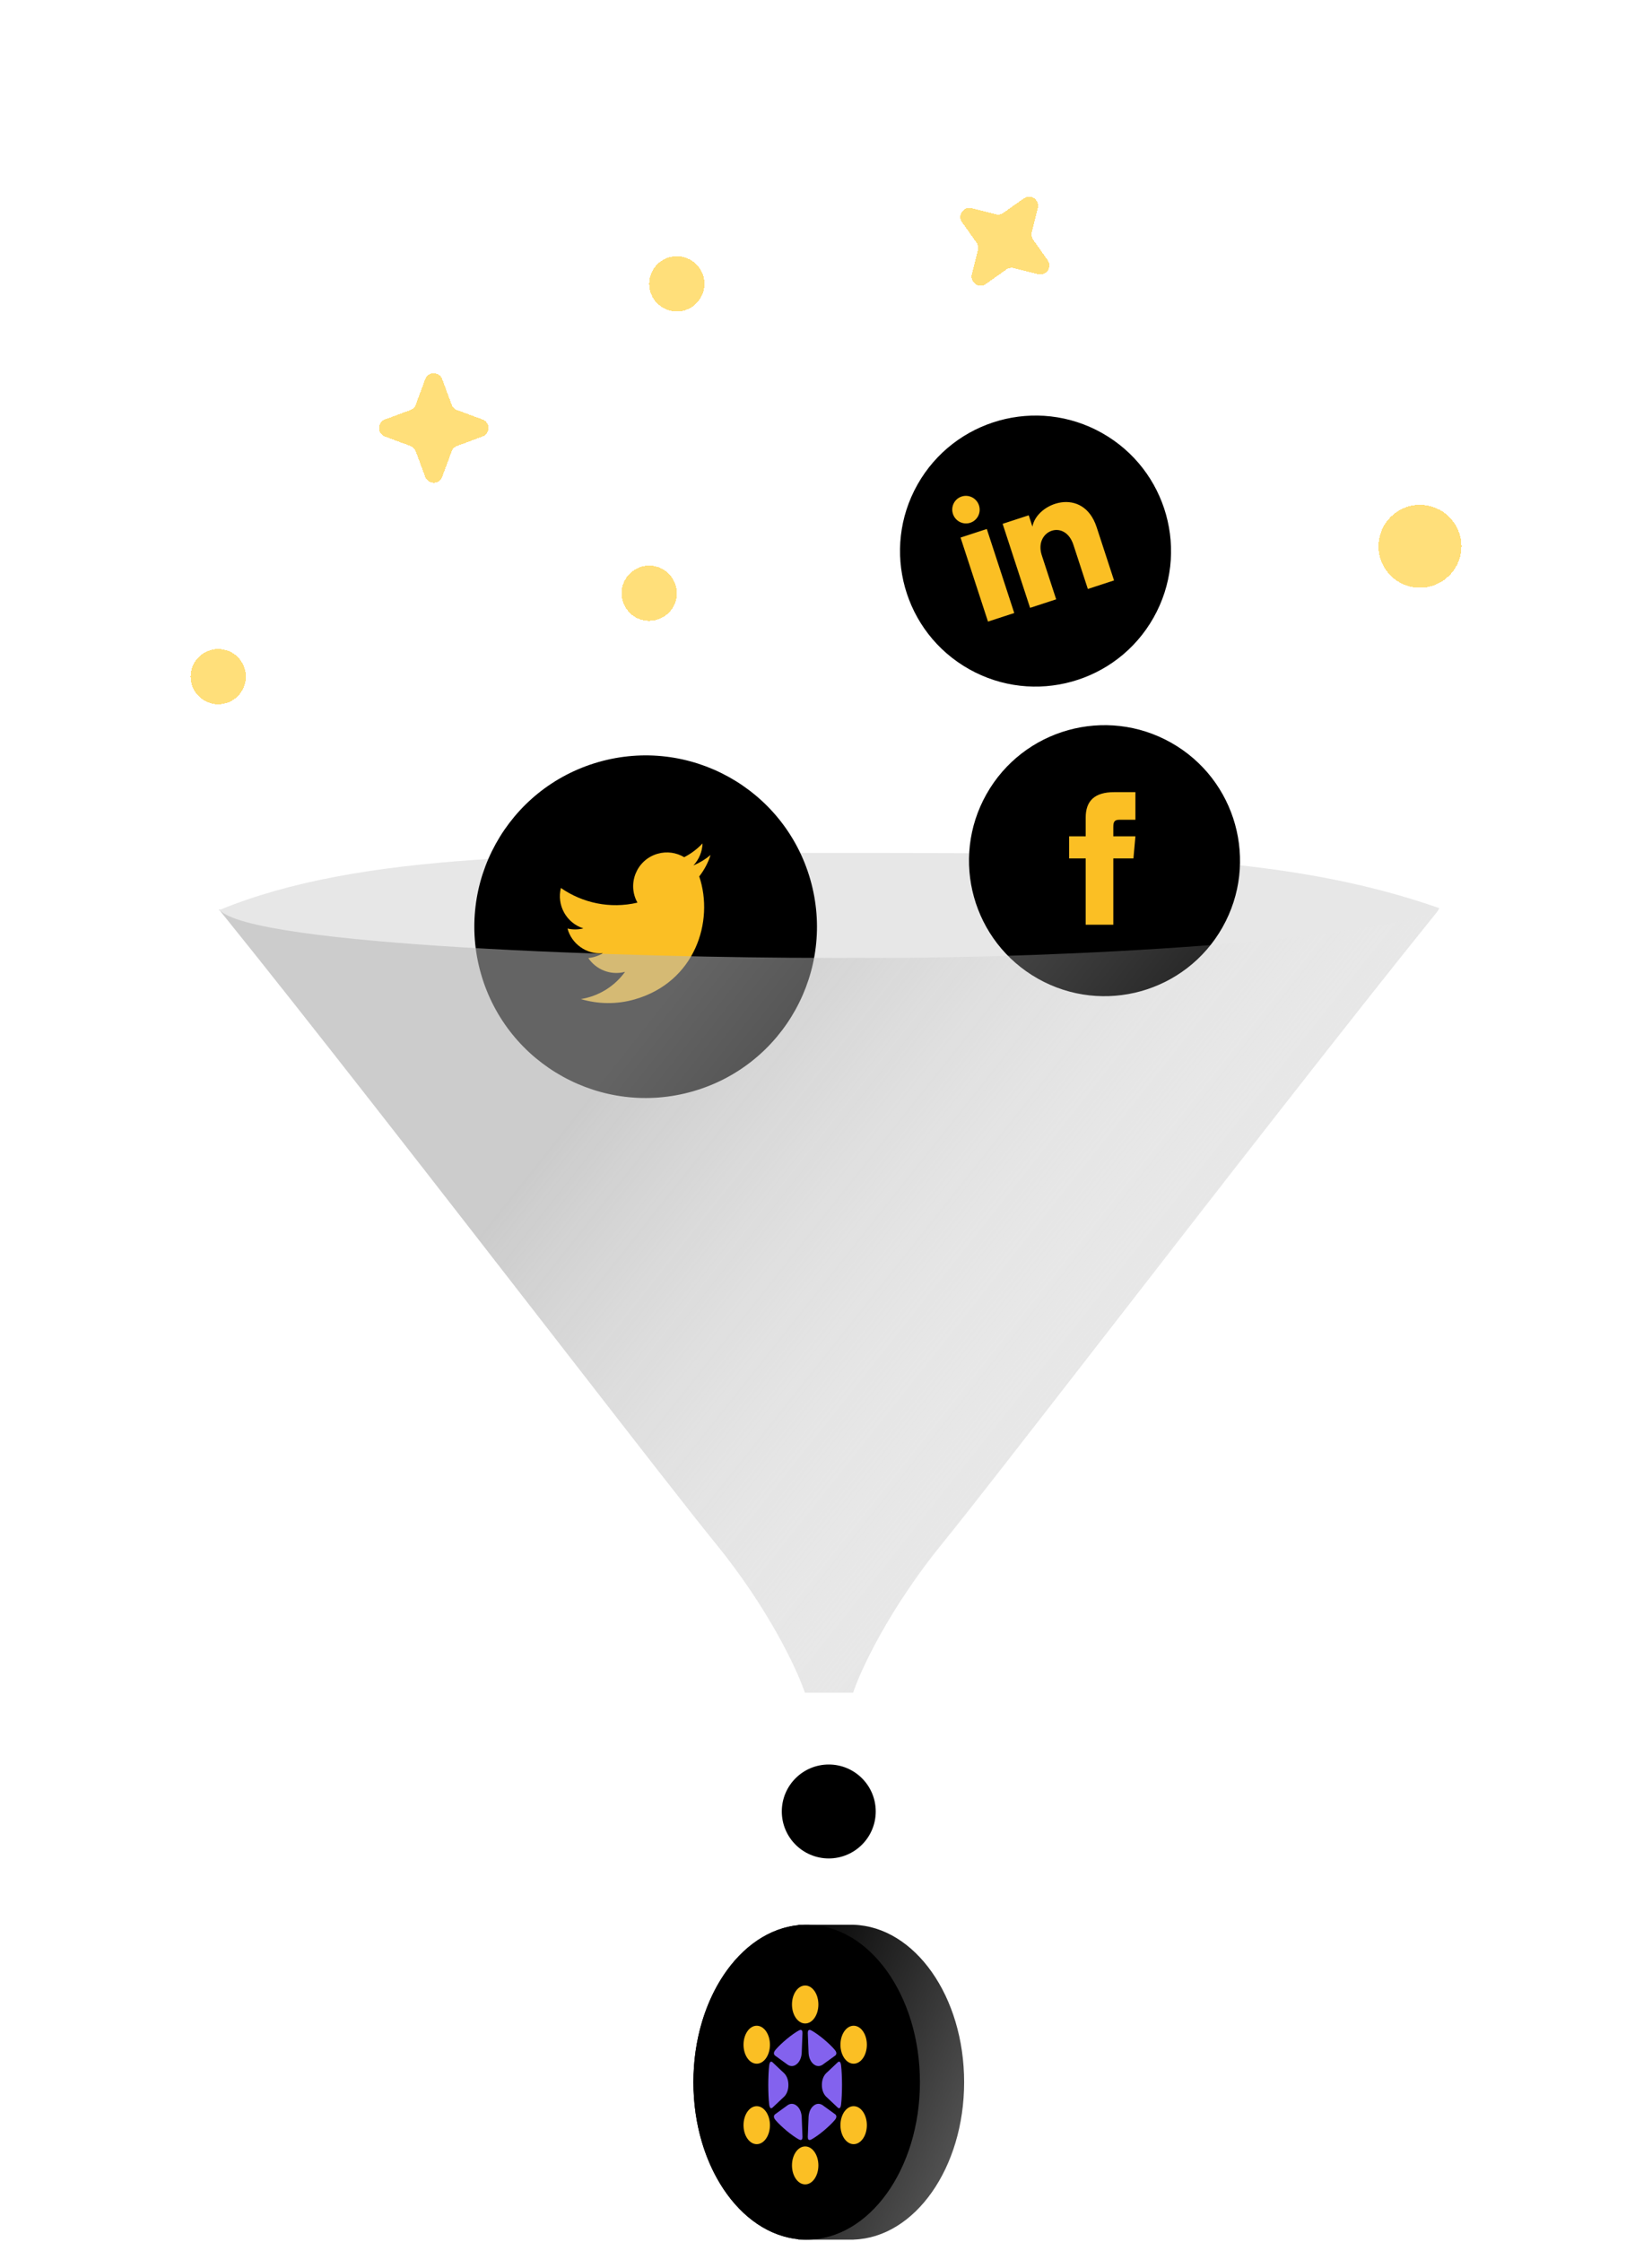 <svg width="182" height="247" viewBox="0 0 182 247" fill="none" xmlns="http://www.w3.org/2000/svg">
<path fill-rule="evenodd" clip-rule="evenodd" d="M88.884 246.751H93.739H94.044V246.746C100.795 246.521 106.218 238.843 106.218 229.403C106.218 219.964 100.795 212.285 94.044 212.06V212.055H93.739H87.957V212.101C81.492 212.751 76.392 220.249 76.392 229.403C76.392 238.557 81.492 246.055 87.957 246.705V246.751H88.855C88.86 246.751 88.865 246.751 88.87 246.751C88.875 246.751 88.879 246.751 88.884 246.751Z" fill="url(#paint0_linear_44_87)"/>
<g opacity="0.55" filter="url(#filter0_i_44_87)">
<path d="M24.308 100.207C39.566 93.969 60.96 93.969 91.195 93.969C121.703 93.969 141.218 93.969 158.566 100.055C158.566 100.055 158.463 100.29 158.285 100.51C148.604 112.503 133.494 131.975 121.513 147.414L121.512 147.415C113.192 158.137 106.38 166.915 103.945 169.891C97.969 177.195 94.815 184 93.986 186.49H88.673C87.844 184 84.69 177.195 78.714 169.891C76.278 166.914 69.467 158.137 61.146 147.414L61.146 147.413C49.097 131.887 33.884 112.282 24.209 100.307C24.154 100.29 24.099 100.274 24.044 100.258C24.08 100.251 24.117 100.244 24.153 100.237C24.137 100.217 24.121 100.197 24.105 100.177C24.172 100.187 24.24 100.197 24.308 100.207Z" fill="#D3D3D3"/>
</g>
<g filter="url(#filter1_i_44_87)">
<circle cx="71.131" cy="102.099" r="18.87" transform="rotate(-16.037 71.131 102.099)" fill="black"/>
</g>
<g clip-path="url(#clip0_44_87)">
<path d="M78.284 94.198C77.725 94.666 77.092 95.055 76.394 95.35C77.005 94.696 77.371 93.833 77.397 92.922C76.825 93.529 76.146 94.047 75.378 94.441C74.528 93.934 73.474 93.767 72.446 94.062C70.14 94.725 69.064 97.364 70.227 99.448C67.217 100.152 64.176 99.487 61.793 97.832C61.319 99.707 62.373 101.677 64.269 102.284C63.679 102.433 63.081 102.431 62.523 102.301C62.96 103.967 64.591 105.174 66.408 105.025C65.944 105.306 65.403 105.496 64.812 105.55C65.674 106.838 67.289 107.491 68.862 107.071C67.698 108.68 65.958 109.75 63.999 110.071C65.871 110.63 67.919 110.681 69.935 110.102C76.567 108.195 78.704 101.517 77.034 96.559C77.586 95.854 78.011 95.051 78.284 94.198Z" fill="#FBBF24"/>
</g>
<g filter="url(#filter2_i_44_87)">
<circle cx="114.084" cy="60.715" r="14.928" transform="rotate(29.41 114.084 60.715)" fill="black"/>
</g>
<g clip-path="url(#clip1_44_87)">
<path d="M107.853 55.681C108.114 56.48 107.684 57.338 106.891 57.597C106.098 57.855 105.245 57.418 104.984 56.619C104.723 55.82 105.153 54.962 105.946 54.703C106.739 54.445 107.593 54.883 107.853 55.681ZM108.716 58.281L105.822 59.226L108.846 68.484L111.739 67.539L108.716 58.281ZM113.334 56.773L110.459 57.712L113.483 66.969L116.358 66.03L114.771 61.171C113.889 58.468 117.305 57.108 118.26 60.031L119.847 64.891L122.733 63.948L120.818 58.086C119.329 53.527 114.221 55.379 113.741 58.02L113.334 56.773Z" fill="#FBBF24"/>
</g>
<g filter="url(#filter3_i_44_87)">
<circle cx="121.683" cy="94.825" r="14.928" transform="rotate(29.41 121.683 94.825)" fill="black"/>
</g>
<g clip-path="url(#clip2_44_87)">
<path d="M119.61 92.142H117.784V94.577H119.61V101.881H122.653V94.577H124.87L125.088 92.142H122.653V91.127C122.653 90.546 122.77 90.316 123.332 90.316H125.088V87.273H122.77C120.581 87.273 119.61 88.236 119.61 90.082V92.142Z" fill="#FBBF24"/>
</g>
<g filter="url(#filter4_bi_44_87)">
<path d="M61.147 147.414C69.467 158.137 76.279 166.914 78.715 169.891C84.69 177.195 87.844 184 88.674 186.49H93.986C94.816 184 97.969 177.195 103.945 169.891C106.381 166.914 113.192 158.137 121.513 147.414C133.605 131.831 148.886 112.14 158.555 100.177C150.957 103.707 117.175 105.582 96.175 105.534C94.444 105.53 92.549 105.534 91.001 105.534C70.914 105.534 27.392 104.27 24.105 100.177C33.774 112.14 49.054 131.831 61.147 147.414Z" fill="url(#paint1_linear_44_87)"/>
</g>
<g filter="url(#filter5_di_44_87)">
<circle cx="71.522" cy="65.36" r="3.043" fill="#FFCE34" fill-opacity="0.65" shape-rendering="crispEdges"/>
</g>
<g filter="url(#filter6_di_44_87)">
<circle cx="24.044" cy="74.547" r="3.043" fill="#FFCE34" fill-opacity="0.65" shape-rendering="crispEdges"/>
</g>
<g filter="url(#filter7_di_44_87)">
<circle cx="74.565" cy="31.273" r="3.043" fill="#FFCE34" fill-opacity="0.65" shape-rendering="crispEdges"/>
</g>
<g filter="url(#filter8_di_44_87)">
<circle cx="156.435" cy="60.186" r="4.565" fill="#FFCE34" fill-opacity="0.65" shape-rendering="crispEdges"/>
</g>
<circle cx="91.305" cy="199.577" r="5.174" fill="black"/>
<g filter="url(#filter9_i_44_87)">
<ellipse cx="88.87" cy="229.403" rx="12.478" ry="17.348" fill="black"/>
</g>
<path fill-rule="evenodd" clip-rule="evenodd" d="M84.64 229.699C84.643 228.913 84.675 228.111 84.74 227.568C84.802 227.065 84.975 227.096 85.104 227.206L86.417 228.444C86.718 228.765 86.858 229.231 86.857 229.689V229.725C86.858 230.184 86.718 230.65 86.417 230.971L85.104 232.209C84.975 232.319 84.802 232.35 84.74 231.847C84.675 231.304 84.643 230.501 84.64 229.716C84.64 229.713 84.64 229.711 84.64 229.708V229.707V229.707C84.64 229.704 84.64 229.702 84.64 229.699Z" fill="#8362EE"/>
<path fill-rule="evenodd" clip-rule="evenodd" d="M92.764 229.699C92.761 228.913 92.729 228.111 92.663 227.568C92.603 227.065 92.429 227.096 92.3 227.206L90.987 228.444C90.686 228.765 90.546 229.231 90.547 229.689V229.725C90.546 230.184 90.686 230.65 90.987 230.971L92.3 232.209C92.429 232.319 92.603 232.35 92.663 231.847C92.729 231.304 92.761 230.501 92.764 229.716C92.764 229.713 92.764 229.711 92.764 229.708V229.707V229.707C92.764 229.704 92.764 229.702 92.764 229.699Z" fill="#8362EE"/>
<path fill-rule="evenodd" clip-rule="evenodd" d="M86.676 224.645C87.15 224.256 87.65 223.894 88.01 223.705C88.343 223.529 88.411 223.76 88.41 223.977L88.321 226.231C88.278 226.766 88.067 227.173 87.79 227.401L87.768 227.419C87.493 227.65 87.142 227.708 86.798 227.494L85.396 226.478C85.265 226.372 85.16 226.172 85.432 225.844C85.727 225.491 86.194 225.05 86.666 224.654C86.667 224.652 86.669 224.651 86.67 224.65L86.671 224.649L86.671 224.649C86.673 224.648 86.674 224.647 86.676 224.645Z" fill="#8362EE"/>
<path fill-rule="evenodd" clip-rule="evenodd" d="M90.738 234.761C91.209 234.364 91.677 233.924 91.971 233.57C92.244 233.243 92.138 233.043 92.007 232.936L90.605 231.92C90.261 231.706 89.91 231.765 89.635 231.995L89.613 232.014C89.337 232.241 89.126 232.649 89.083 233.184L88.994 235.438C88.992 235.654 89.06 235.885 89.394 235.71C89.754 235.52 90.253 235.158 90.728 234.769C90.729 234.768 90.731 234.767 90.732 234.765L90.733 234.765L90.733 234.765C90.735 234.763 90.736 234.762 90.738 234.761Z" fill="#8362EE"/>
<path fill-rule="evenodd" clip-rule="evenodd" d="M90.728 224.645C90.253 224.256 89.754 223.894 89.394 223.705C89.06 223.529 88.992 223.76 88.994 223.977L89.083 226.231C89.126 226.766 89.337 227.173 89.613 227.401L89.635 227.419C89.91 227.65 90.261 227.708 90.605 227.494L92.007 226.478C92.138 226.372 92.244 226.172 91.971 225.844C91.677 225.491 91.209 225.05 90.738 224.654C90.736 224.652 90.735 224.651 90.733 224.65L90.733 224.649L90.732 224.649C90.731 224.648 90.729 224.647 90.728 224.645Z" fill="#8362EE"/>
<path fill-rule="evenodd" clip-rule="evenodd" d="M86.666 234.761C86.194 234.364 85.727 233.924 85.432 233.57C85.16 233.243 85.265 233.043 85.396 232.936L86.798 231.92C87.142 231.706 87.493 231.765 87.768 231.995L87.79 232.014C88.067 232.241 88.278 232.649 88.321 233.184L88.41 235.438C88.411 235.654 88.343 235.885 88.01 235.71C87.65 235.52 87.15 235.158 86.676 234.769C86.674 234.768 86.673 234.767 86.671 234.765L86.671 234.765L86.67 234.765C86.669 234.763 86.667 234.762 86.666 234.761Z" fill="#8362EE"/>
<path d="M88.707 222.935C89.511 222.935 90.162 221.999 90.162 220.843C90.162 219.688 89.511 218.751 88.707 218.751C87.903 218.751 87.252 219.688 87.252 220.843C87.252 221.999 87.903 222.935 88.707 222.935Z" fill="#FBBF24"/>
<path d="M88.707 240.664C89.511 240.664 90.162 239.727 90.162 238.572C90.162 237.417 89.511 236.48 88.707 236.48C87.903 236.48 87.252 237.417 87.252 238.572C87.252 239.727 87.903 240.664 88.707 240.664Z" fill="#FBBF24"/>
<path d="M94.046 227.367C94.85 227.367 95.501 226.431 95.501 225.275C95.501 224.12 94.85 223.183 94.046 223.183C93.242 223.183 92.591 224.12 92.591 225.275C92.591 226.431 93.242 227.367 94.046 227.367Z" fill="#FBBF24"/>
<path d="M83.368 236.232C84.171 236.232 84.823 235.295 84.823 234.14C84.823 232.984 84.171 232.047 83.368 232.047C82.564 232.047 81.913 232.984 81.913 234.14C81.913 235.295 82.564 236.232 83.368 236.232Z" fill="#FBBF24"/>
<path d="M83.368 227.367C84.171 227.367 84.823 226.431 84.823 225.275C84.823 224.12 84.171 223.183 83.368 223.183C82.564 223.183 81.913 224.12 81.913 225.275C81.913 226.431 82.564 227.367 83.368 227.367Z" fill="#FBBF24"/>
<path d="M94.046 236.232C94.85 236.232 95.501 235.295 95.501 234.14C95.501 232.984 94.85 232.047 94.046 232.047C93.242 232.047 92.591 232.984 92.591 234.14C92.591 235.295 93.242 236.232 94.046 236.232Z" fill="#FBBF24"/>
<g filter="url(#filter10_di_44_87)">
<path d="M46.844 41.777C47.166 40.906 48.398 40.906 48.72 41.777L49.76 44.587C49.861 44.861 50.077 45.077 50.351 45.178L53.161 46.218C54.031 46.54 54.031 47.771 53.161 48.093L50.351 49.133C50.077 49.234 49.861 49.45 49.76 49.724L48.72 52.534C48.398 53.405 47.166 53.405 46.844 52.534L45.804 49.724C45.703 49.45 45.487 49.234 45.214 49.133L42.404 48.093C41.533 47.771 41.533 46.54 42.404 46.218L45.214 45.178C45.487 45.077 45.703 44.861 45.804 44.587L46.844 41.777Z" fill="#FFCE34" fill-opacity="0.65" shape-rendering="crispEdges"/>
</g>
<g filter="url(#filter11_di_44_87)">
<path d="M112.794 21.857C113.551 21.32 114.568 22.016 114.342 22.916L113.672 25.592C113.601 25.875 113.657 26.175 113.826 26.413L115.42 28.663C115.957 29.421 115.262 30.437 114.361 30.212L111.686 29.541C111.403 29.47 111.103 29.526 110.865 29.695L108.614 31.29C107.857 31.826 106.841 31.131 107.066 30.231L107.737 27.555C107.808 27.272 107.751 26.972 107.583 26.734L105.988 24.484C105.451 23.726 106.146 22.71 107.047 22.936L109.722 23.606C110.005 23.677 110.305 23.621 110.543 23.452L112.794 21.857Z" fill="#FFCE34" fill-opacity="0.65" shape-rendering="crispEdges"/>
</g>
<defs>
<filter id="filter0_i_44_87" x="24.044" y="93.969" width="134.521" height="92.522" filterUnits="userSpaceOnUse" color-interpolation-filters="sRGB">
<feFlood flood-opacity="0" result="BackgroundImageFix"/>
<feBlend mode="normal" in="SourceGraphic" in2="BackgroundImageFix" result="shape"/>
<feColorMatrix in="SourceAlpha" type="matrix" values="0 0 0 0 0 0 0 0 0 0 0 0 0 0 0 0 0 0 127 0" result="hardAlpha"/>
<feOffset/>
<feGaussianBlur stdDeviation="6.5"/>
<feComposite in2="hardAlpha" operator="arithmetic" k2="-1" k3="1"/>
<feColorMatrix type="matrix" values="0 0 0 0 0.496 0 0 0 0 0.528 0 0 0 0 0.558 0 0 0 1 0"/>
<feBlend mode="normal" in2="shape" result="effect1_innerShadow_44_87"/>
</filter>
<filter id="filter1_i_44_87" x="52.256" y="83.225" width="37.749" height="37.749" filterUnits="userSpaceOnUse" color-interpolation-filters="sRGB">
<feFlood flood-opacity="0" result="BackgroundImageFix"/>
<feBlend mode="normal" in="SourceGraphic" in2="BackgroundImageFix" result="shape"/>
<feColorMatrix in="SourceAlpha" type="matrix" values="0 0 0 0 0 0 0 0 0 0 0 0 0 0 0 0 0 0 127 0" result="hardAlpha"/>
<feOffset/>
<feGaussianBlur stdDeviation="6.5"/>
<feComposite in2="hardAlpha" operator="arithmetic" k2="-1" k3="1"/>
<feColorMatrix type="matrix" values="0 0 0 0 0.408 0 0 0 0 0.396 0 0 0 0 0.345 0 0 0 1 0"/>
<feBlend mode="normal" in2="shape" result="effect1_innerShadow_44_87"/>
</filter>
<filter id="filter2_i_44_87" x="99.153" y="45.784" width="29.862" height="29.862" filterUnits="userSpaceOnUse" color-interpolation-filters="sRGB">
<feFlood flood-opacity="0" result="BackgroundImageFix"/>
<feBlend mode="normal" in="SourceGraphic" in2="BackgroundImageFix" result="shape"/>
<feColorMatrix in="SourceAlpha" type="matrix" values="0 0 0 0 0 0 0 0 0 0 0 0 0 0 0 0 0 0 127 0" result="hardAlpha"/>
<feOffset/>
<feGaussianBlur stdDeviation="6.5"/>
<feComposite in2="hardAlpha" operator="arithmetic" k2="-1" k3="1"/>
<feColorMatrix type="matrix" values="0 0 0 0 0.408 0 0 0 0 0.396 0 0 0 0 0.345 0 0 0 1 0"/>
<feBlend mode="normal" in2="shape" result="effect1_innerShadow_44_87"/>
</filter>
<filter id="filter3_i_44_87" x="106.752" y="79.894" width="29.862" height="29.862" filterUnits="userSpaceOnUse" color-interpolation-filters="sRGB">
<feFlood flood-opacity="0" result="BackgroundImageFix"/>
<feBlend mode="normal" in="SourceGraphic" in2="BackgroundImageFix" result="shape"/>
<feColorMatrix in="SourceAlpha" type="matrix" values="0 0 0 0 0 0 0 0 0 0 0 0 0 0 0 0 0 0 127 0" result="hardAlpha"/>
<feOffset/>
<feGaussianBlur stdDeviation="6.5"/>
<feComposite in2="hardAlpha" operator="arithmetic" k2="-1" k3="1"/>
<feColorMatrix type="matrix" values="0 0 0 0 0.408 0 0 0 0 0.396 0 0 0 0 0.345 0 0 0 1 0"/>
<feBlend mode="normal" in2="shape" result="effect1_innerShadow_44_87"/>
</filter>
<filter id="filter4_bi_44_87" x="13.105" y="89.177" width="156.45" height="108.313" filterUnits="userSpaceOnUse" color-interpolation-filters="sRGB">
<feFlood flood-opacity="0" result="BackgroundImageFix"/>
<feGaussianBlur in="BackgroundImage" stdDeviation="5.5"/>
<feComposite in2="SourceAlpha" operator="in" result="effect1_backgroundBlur_44_87"/>
<feBlend mode="normal" in="SourceGraphic" in2="effect1_backgroundBlur_44_87" result="shape"/>
<feColorMatrix in="SourceAlpha" type="matrix" values="0 0 0 0 0 0 0 0 0 0 0 0 0 0 0 0 0 0 127 0" result="hardAlpha"/>
<feOffset/>
<feGaussianBlur stdDeviation="6.5"/>
<feComposite in2="hardAlpha" operator="arithmetic" k2="-1" k3="1"/>
<feColorMatrix type="matrix" values="0 0 0 0 0.645 0 0 0 0 0.661 0 0 0 0 0.679 0 0 0 0.75 0"/>
<feBlend mode="normal" in2="shape" result="effect2_innerShadow_44_87"/>
</filter>
<filter id="filter5_di_44_87" x="47.478" y="41.316" width="48.087" height="48.087" filterUnits="userSpaceOnUse" color-interpolation-filters="sRGB">
<feFlood flood-opacity="0" result="BackgroundImageFix"/>
<feColorMatrix in="SourceAlpha" type="matrix" values="0 0 0 0 0 0 0 0 0 0 0 0 0 0 0 0 0 0 127 0" result="hardAlpha"/>
<feOffset/>
<feGaussianBlur stdDeviation="10.5"/>
<feComposite in2="hardAlpha" operator="out"/>
<feColorMatrix type="matrix" values="0 0 0 0 0.984 0 0 0 0 0.749 0 0 0 0 0.141 0 0 0 1 0"/>
<feBlend mode="normal" in2="BackgroundImageFix" result="effect1_dropShadow_44_87"/>
<feBlend mode="normal" in="SourceGraphic" in2="effect1_dropShadow_44_87" result="shape"/>
<feColorMatrix in="SourceAlpha" type="matrix" values="0 0 0 0 0 0 0 0 0 0 0 0 0 0 0 0 0 0 127 0" result="hardAlpha"/>
<feOffset/>
<feGaussianBlur stdDeviation="6.5"/>
<feComposite in2="hardAlpha" operator="arithmetic" k2="-1" k3="1"/>
<feColorMatrix type="matrix" values="0 0 0 0 0.98 0 0 0 0 0.745 0 0 0 0 0.141 0 0 0 0.58 0"/>
<feBlend mode="normal" in2="shape" result="effect2_innerShadow_44_87"/>
</filter>
<filter id="filter6_di_44_87" x="0" y="50.503" width="48.087" height="48.087" filterUnits="userSpaceOnUse" color-interpolation-filters="sRGB">
<feFlood flood-opacity="0" result="BackgroundImageFix"/>
<feColorMatrix in="SourceAlpha" type="matrix" values="0 0 0 0 0 0 0 0 0 0 0 0 0 0 0 0 0 0 127 0" result="hardAlpha"/>
<feOffset/>
<feGaussianBlur stdDeviation="10.5"/>
<feComposite in2="hardAlpha" operator="out"/>
<feColorMatrix type="matrix" values="0 0 0 0 0.984 0 0 0 0 0.749 0 0 0 0 0.141 0 0 0 1 0"/>
<feBlend mode="normal" in2="BackgroundImageFix" result="effect1_dropShadow_44_87"/>
<feBlend mode="normal" in="SourceGraphic" in2="effect1_dropShadow_44_87" result="shape"/>
<feColorMatrix in="SourceAlpha" type="matrix" values="0 0 0 0 0 0 0 0 0 0 0 0 0 0 0 0 0 0 127 0" result="hardAlpha"/>
<feOffset/>
<feGaussianBlur stdDeviation="6.5"/>
<feComposite in2="hardAlpha" operator="arithmetic" k2="-1" k3="1"/>
<feColorMatrix type="matrix" values="0 0 0 0 0.98 0 0 0 0 0.745 0 0 0 0 0.141 0 0 0 0.58 0"/>
<feBlend mode="normal" in2="shape" result="effect2_innerShadow_44_87"/>
</filter>
<filter id="filter7_di_44_87" x="50.522" y="7.229" width="48.087" height="48.087" filterUnits="userSpaceOnUse" color-interpolation-filters="sRGB">
<feFlood flood-opacity="0" result="BackgroundImageFix"/>
<feColorMatrix in="SourceAlpha" type="matrix" values="0 0 0 0 0 0 0 0 0 0 0 0 0 0 0 0 0 0 127 0" result="hardAlpha"/>
<feOffset/>
<feGaussianBlur stdDeviation="10.5"/>
<feComposite in2="hardAlpha" operator="out"/>
<feColorMatrix type="matrix" values="0 0 0 0 0.984 0 0 0 0 0.749 0 0 0 0 0.141 0 0 0 1 0"/>
<feBlend mode="normal" in2="BackgroundImageFix" result="effect1_dropShadow_44_87"/>
<feBlend mode="normal" in="SourceGraphic" in2="effect1_dropShadow_44_87" result="shape"/>
<feColorMatrix in="SourceAlpha" type="matrix" values="0 0 0 0 0 0 0 0 0 0 0 0 0 0 0 0 0 0 127 0" result="hardAlpha"/>
<feOffset/>
<feGaussianBlur stdDeviation="6.5"/>
<feComposite in2="hardAlpha" operator="arithmetic" k2="-1" k3="1"/>
<feColorMatrix type="matrix" values="0 0 0 0 0.98 0 0 0 0 0.745 0 0 0 0 0.141 0 0 0 0.58 0"/>
<feBlend mode="normal" in2="shape" result="effect2_innerShadow_44_87"/>
</filter>
<filter id="filter8_di_44_87" x="130.87" y="34.621" width="51.13" height="51.13" filterUnits="userSpaceOnUse" color-interpolation-filters="sRGB">
<feFlood flood-opacity="0" result="BackgroundImageFix"/>
<feColorMatrix in="SourceAlpha" type="matrix" values="0 0 0 0 0 0 0 0 0 0 0 0 0 0 0 0 0 0 127 0" result="hardAlpha"/>
<feOffset/>
<feGaussianBlur stdDeviation="10.5"/>
<feComposite in2="hardAlpha" operator="out"/>
<feColorMatrix type="matrix" values="0 0 0 0 0.984 0 0 0 0 0.749 0 0 0 0 0.141 0 0 0 1 0"/>
<feBlend mode="normal" in2="BackgroundImageFix" result="effect1_dropShadow_44_87"/>
<feBlend mode="normal" in="SourceGraphic" in2="effect1_dropShadow_44_87" result="shape"/>
<feColorMatrix in="SourceAlpha" type="matrix" values="0 0 0 0 0 0 0 0 0 0 0 0 0 0 0 0 0 0 127 0" result="hardAlpha"/>
<feOffset/>
<feGaussianBlur stdDeviation="6.5"/>
<feComposite in2="hardAlpha" operator="arithmetic" k2="-1" k3="1"/>
<feColorMatrix type="matrix" values="0 0 0 0 0.98 0 0 0 0 0.745 0 0 0 0 0.141 0 0 0 0.58 0"/>
<feBlend mode="normal" in2="shape" result="effect2_innerShadow_44_87"/>
</filter>
<filter id="filter9_i_44_87" x="76.392" y="212.055" width="24.956" height="34.696" filterUnits="userSpaceOnUse" color-interpolation-filters="sRGB">
<feFlood flood-opacity="0" result="BackgroundImageFix"/>
<feBlend mode="normal" in="SourceGraphic" in2="BackgroundImageFix" result="shape"/>
<feColorMatrix in="SourceAlpha" type="matrix" values="0 0 0 0 0 0 0 0 0 0 0 0 0 0 0 0 0 0 127 0" result="hardAlpha"/>
<feOffset/>
<feGaussianBlur stdDeviation="6.5"/>
<feComposite in2="hardAlpha" operator="arithmetic" k2="-1" k3="1"/>
<feColorMatrix type="matrix" values="0 0 0 0 0.302 0 0 0 0 0.306 0 0 0 0 0.318 0 0 0 1 0"/>
<feBlend mode="normal" in2="shape" result="effect1_innerShadow_44_87"/>
</filter>
<filter id="filter10_di_44_87" x="20.75" y="20.124" width="54.063" height="54.063" filterUnits="userSpaceOnUse" color-interpolation-filters="sRGB">
<feFlood flood-opacity="0" result="BackgroundImageFix"/>
<feColorMatrix in="SourceAlpha" type="matrix" values="0 0 0 0 0 0 0 0 0 0 0 0 0 0 0 0 0 0 127 0" result="hardAlpha"/>
<feOffset/>
<feGaussianBlur stdDeviation="10.5"/>
<feComposite in2="hardAlpha" operator="out"/>
<feColorMatrix type="matrix" values="0 0 0 0 0.984 0 0 0 0 0.749 0 0 0 0 0.141 0 0 0 1 0"/>
<feBlend mode="normal" in2="BackgroundImageFix" result="effect1_dropShadow_44_87"/>
<feBlend mode="normal" in="SourceGraphic" in2="effect1_dropShadow_44_87" result="shape"/>
<feColorMatrix in="SourceAlpha" type="matrix" values="0 0 0 0 0 0 0 0 0 0 0 0 0 0 0 0 0 0 127 0" result="hardAlpha"/>
<feOffset/>
<feGaussianBlur stdDeviation="6.5"/>
<feComposite in2="hardAlpha" operator="arithmetic" k2="-1" k3="1"/>
<feColorMatrix type="matrix" values="0 0 0 0 0.98 0 0 0 0 0.745 0 0 0 0 0.141 0 0 0 0.58 0"/>
<feBlend mode="normal" in2="shape" result="effect2_innerShadow_44_87"/>
</filter>
<filter id="filter11_di_44_87" x="84.8" y="0.669" width="51.808" height="51.808" filterUnits="userSpaceOnUse" color-interpolation-filters="sRGB">
<feFlood flood-opacity="0" result="BackgroundImageFix"/>
<feColorMatrix in="SourceAlpha" type="matrix" values="0 0 0 0 0 0 0 0 0 0 0 0 0 0 0 0 0 0 127 0" result="hardAlpha"/>
<feOffset/>
<feGaussianBlur stdDeviation="10.5"/>
<feComposite in2="hardAlpha" operator="out"/>
<feColorMatrix type="matrix" values="0 0 0 0 0.984 0 0 0 0 0.749 0 0 0 0 0.141 0 0 0 1 0"/>
<feBlend mode="normal" in2="BackgroundImageFix" result="effect1_dropShadow_44_87"/>
<feBlend mode="normal" in="SourceGraphic" in2="effect1_dropShadow_44_87" result="shape"/>
<feColorMatrix in="SourceAlpha" type="matrix" values="0 0 0 0 0 0 0 0 0 0 0 0 0 0 0 0 0 0 127 0" result="hardAlpha"/>
<feOffset/>
<feGaussianBlur stdDeviation="6.5"/>
<feComposite in2="hardAlpha" operator="arithmetic" k2="-1" k3="1"/>
<feColorMatrix type="matrix" values="0 0 0 0 0.98 0 0 0 0 0.745 0 0 0 0 0.141 0 0 0 0.58 0"/>
<feBlend mode="normal" in2="shape" result="effect2_innerShadow_44_87"/>
</filter>
<linearGradient id="paint0_linear_44_87" x1="84.244" y1="218.491" x2="108.921" y2="228.844" gradientUnits="userSpaceOnUse">
<stop/>
<stop offset="1" stop-opacity="0.68"/>
</linearGradient>
<linearGradient id="paint1_linear_44_87" x1="40.175" y1="116.186" x2="108.426" y2="170.39" gradientUnits="userSpaceOnUse">
<stop offset="0.256" stop-color="#B5B5B5" stop-opacity="0.55"/>
<stop offset="1" stop-color="#F3F3F3" stop-opacity="0"/>
</linearGradient>
<clipPath id="clip0_44_87">
<rect width="18.115" height="18.115" fill="white" transform="translate(59.924 95.896) rotate(-16.037)"/>
</clipPath>
<clipPath id="clip1_44_87">
<rect width="14.609" height="14.609" fill="white" transform="translate(104.311 54.597) rotate(-18.089)"/>
</clipPath>
<clipPath id="clip2_44_87">
<rect width="14.609" height="14.609" fill="white" transform="translate(114.131 87.273)"/>
</clipPath>
</defs>
</svg>
